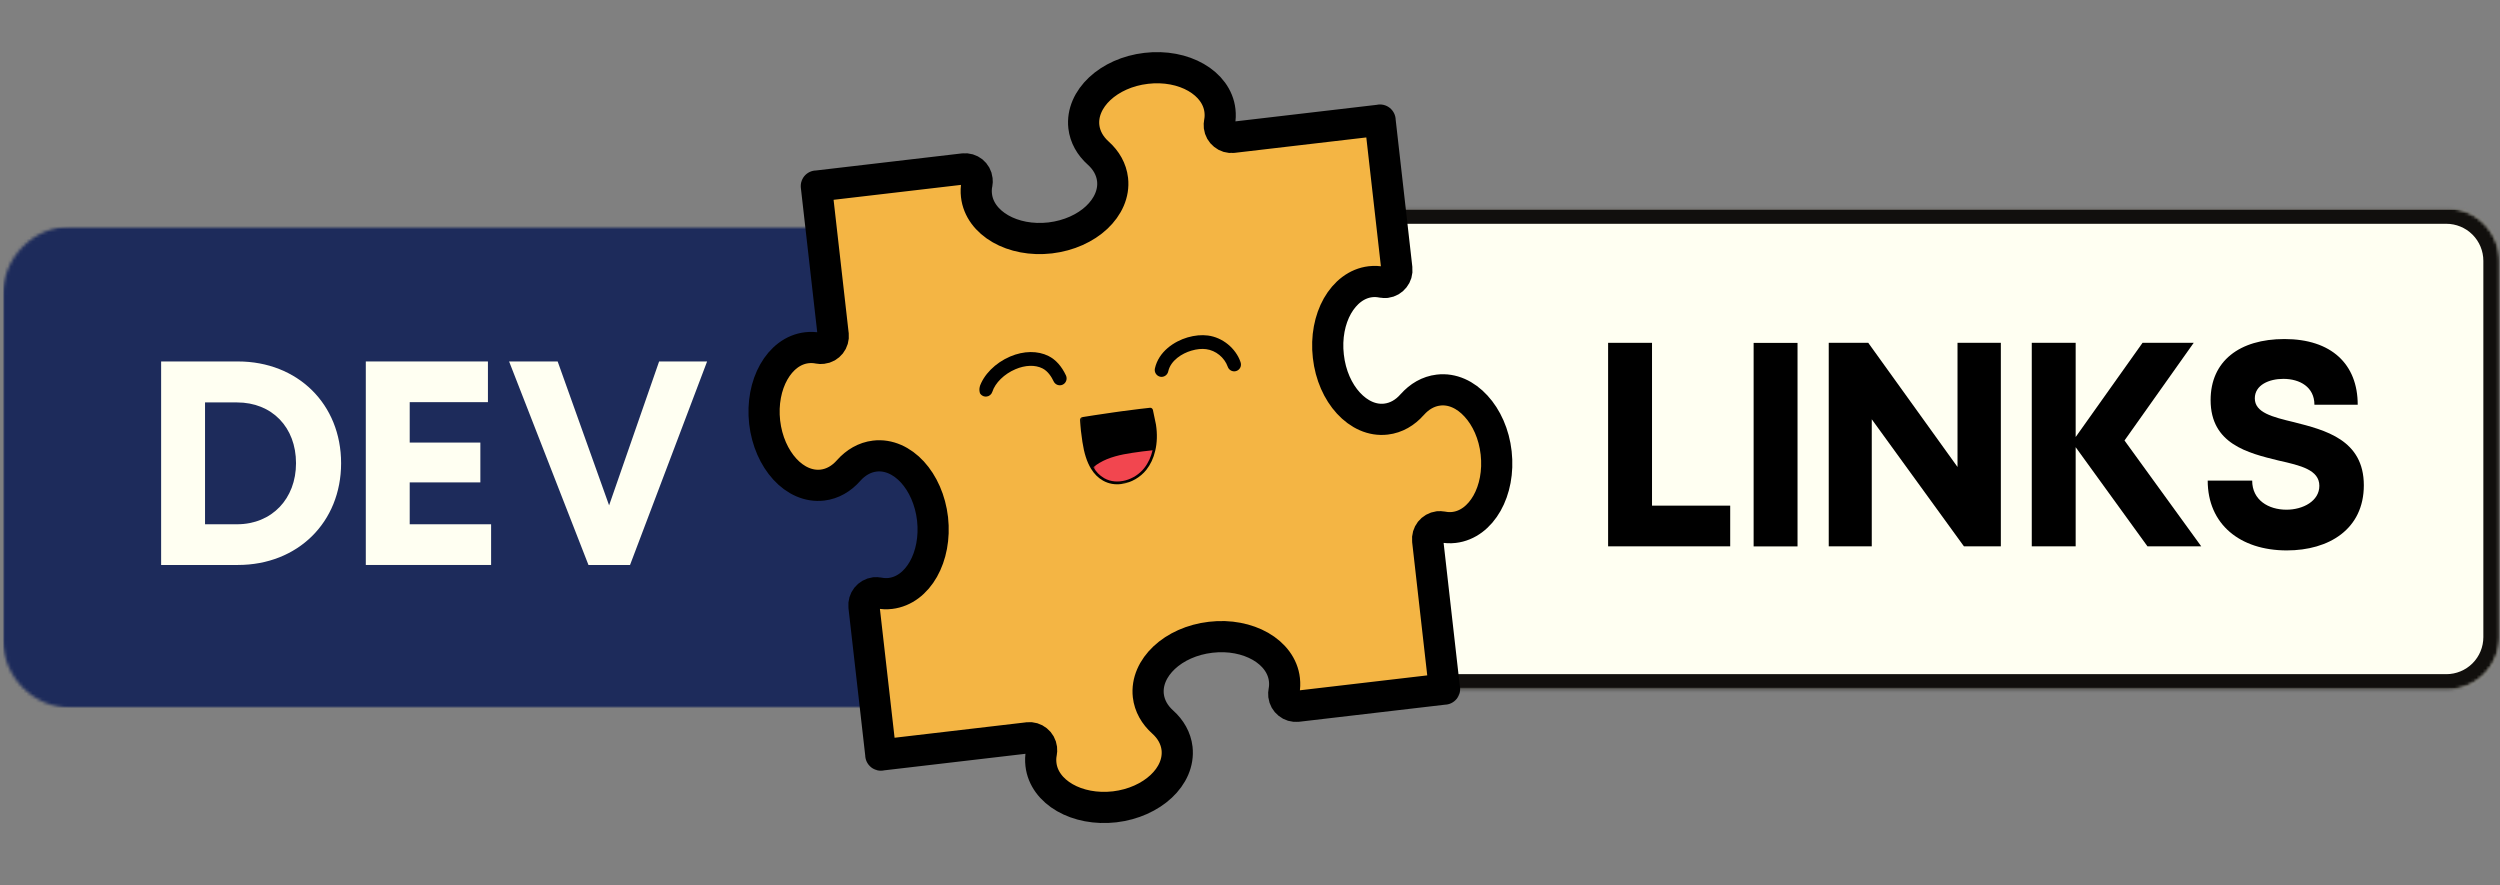 <svg width="802" height="284" viewBox="0 0 802 284" fill="none" xmlns="http://www.w3.org/2000/svg">
<rect x="0" y="0" width="802" height="284" fill="#808080" stroke="none"/>
<mask id="mask0_64_105" style="mask-type:luminance" maskUnits="userSpaceOnUse" x="421" y="66" width="381" height="156">
<path d="M421.54 66.793H801.85V221.289H421.54V66.793Z" fill="white"/>
</mask>
<g mask="url(#mask0_64_105)">
<mask id="mask1_64_105" style="mask-type:luminance" maskUnits="userSpaceOnUse" x="421" y="66" width="381" height="156">
<path d="M438.42 66.793H784.97C789.454 66.793 793.744 68.578 796.909 71.743C800.074 74.908 801.85 79.198 801.85 83.674V204.409C801.85 208.884 800.074 213.184 796.909 216.349C793.744 219.514 789.454 221.289 784.97 221.289H438.42C433.945 221.289 429.655 219.514 426.49 216.349C423.325 213.184 421.54 208.884 421.54 204.409V83.674C421.54 79.198 423.325 74.908 426.49 71.743C429.655 68.578 433.945 66.793 438.42 66.793Z" fill="white"/>
</mask>
<g mask="url(#mask1_64_105)">
<path d="M421.54 66.793H801.85V221.289H421.54V66.793Z" fill="#FFFFF2"/>
</g>
</g>
<mask id="mask2_64_105" style="mask-type:luminance" maskUnits="userSpaceOnUse" x="421" y="66" width="381" height="156">
<path d="M421.558 66.793H802V221.659H421.558V66.793Z" fill="white"/>
</mask>
<g mask="url(#mask2_64_105)">
<mask id="mask3_64_105" style="mask-type:luminance" maskUnits="userSpaceOnUse" x="421" y="66" width="381" height="156">
<path d="M438.438 66.793H784.953C789.428 66.793 793.727 68.578 796.892 71.743C800.057 74.908 801.833 79.198 801.833 83.674V204.392C801.833 208.876 800.057 213.166 796.892 216.331C793.727 219.496 789.428 221.272 784.953 221.272H438.438C433.963 221.272 429.664 219.496 426.499 216.331C423.334 213.166 421.558 208.876 421.558 204.392V83.674C421.558 79.198 423.334 74.908 426.499 71.743C429.664 68.578 433.963 66.793 438.438 66.793Z" fill="white"/>
</mask>
<g mask="url(#mask3_64_105)">
<path d="M438.43 66.793H784.787C789.26 66.793 793.557 68.578 796.72 71.743C799.884 74.908 801.659 79.198 801.659 83.674V204.392C801.659 208.876 799.884 213.166 796.72 216.331C793.557 219.496 789.26 221.272 784.787 221.272H438.43C433.957 221.272 429.66 219.496 426.497 216.331C423.333 213.166 421.558 208.876 421.558 204.392V83.674C421.558 79.198 423.333 74.908 426.497 71.743C429.66 68.578 433.957 66.793 438.43 66.793Z" stroke="#110F0D" stroke-width="10"/>
</g>
</g>
<mask id="mask4_64_105" style="mask-type:luminance" maskUnits="userSpaceOnUse" x="0" y="72" width="326" height="156">
<path d="M0.956 72.614H325.008V227.109H0.956V72.614Z" fill="white"/>
</mask>
<g mask="url(#mask4_64_105)">
<mask id="mask5_64_105" style="mask-type:luminance" maskUnits="userSpaceOnUse" x="0" y="72" width="326" height="156">
<path d="M22.9 72.614H303.064C315.179 72.614 325.008 82.434 325.008 94.558V205.165C325.008 217.28 315.179 227.109 303.064 227.109H22.9C10.776 227.109 0.956 217.28 0.956 205.165V94.558C0.956 82.434 10.776 72.614 22.9 72.614Z" fill="white"/>
</mask>
<g mask="url(#mask5_64_105)">
<path d="M0.956 72.614H325.008V227.109H0.956V72.614Z" fill="#1D2B5B"/>
</g>
</g>
<mask id="mask6_64_105" style="mask-type:luminance" maskUnits="userSpaceOnUse" x="402" y="91" width="12" height="10">
<path d="M402.629 91.12H413.883V100.123H402.629V91.12Z" fill="white"/>
</mask>
<g mask="url(#mask6_64_105)">
<mask id="mask7_64_105" style="mask-type:luminance" maskUnits="userSpaceOnUse" x="312" y="91" width="101" height="76">
<path d="M312.734 107.851L402.471 91.85L412.836 150.015L323.1 166.016L312.734 107.851Z" fill="white"/>
</mask>
<g mask="url(#mask7_64_105)">
<mask id="mask8_64_105" style="mask-type:luminance" maskUnits="userSpaceOnUse" x="308" y="61" width="142" height="105">
<path d="M308.444 83.832L434.745 61.307L449.26 142.736L322.968 165.26L308.444 83.832Z" fill="white"/>
</mask>
<g mask="url(#mask8_64_105)">
<path d="M410.489 99.85C410.146 99.912 409.786 99.841 409.478 99.639L405.434 96.984C404.836 96.58 404.634 95.788 404.977 95.155L421.408 64.437C421.76 63.769 422.586 63.505 423.255 63.848L435.739 70.046C436.126 70.24 436.407 70.609 436.486 71.04C436.565 71.471 436.442 71.91 436.143 72.236L411.272 99.419C411.061 99.648 410.788 99.797 410.489 99.85ZM408.036 95.349L410.023 96.659L432.837 71.717L423.228 66.943L408.036 95.349Z" fill="black"/>
</g>
</g>
</g>
<path d="M76.316 115.955H51.69V181.242H76.316C95.525 181.242 109.425 167.527 109.425 148.598C109.425 129.661 95.525 115.955 76.316 115.955ZM76.034 168.186H65.774V129.098H76.034C87.226 129.098 94.963 137.028 94.963 148.598C94.963 159.975 87.226 168.186 76.034 168.186Z" fill="#FFFFF2"/>
<path d="M131.434 168.186V154.752H154.099V141.978H131.434V129.01H156.526V115.955H117.35V181.242H157.546V168.186H131.434Z" fill="#FFFFF2"/>
<path d="M211.444 115.955L195.399 162.12L178.897 115.955H163.318L188.779 181.242H202.116L226.838 115.955H211.444Z" fill="#FFFFF2"/>
<path d="M529.966 162.209V109.978H515.882V175.264H555.049V162.209H529.966Z" fill="black"/>
<path d="M562.563 175.287H576.647V110H562.563V175.287Z" fill="black"/>
<path d="M627.971 109.978V149.804L599.337 109.978H586.659V175.264H600.462V134.506L630.029 175.264H641.871V109.978H627.971Z" fill="black"/>
<path d="M706.157 175.264L681.541 141.311L703.74 109.978H687.326L665.874 140.194V109.978H651.79V175.264H665.874V143.456L688.908 175.264H706.157Z" fill="black"/>
<path d="M733.604 176.574C747.125 176.574 758.317 169.761 758.317 155.677C758.317 141.038 745.824 137.961 735.933 135.438C728.935 133.759 723.344 132.361 723.344 127.789C723.344 123.499 727.915 121.539 732.487 121.539C737.797 121.539 742.466 124.158 742.466 129.847H756.356C756.356 116.782 747.872 108.764 732.856 108.764C718.403 108.764 709.163 115.85 709.163 128.352C709.163 142.436 721.102 145.329 730.992 147.747C738.079 149.338 744.048 150.736 744.048 155.861C744.048 160.714 738.826 163.51 733.507 163.51C727.731 163.51 722.5 160.433 722.5 154.182H708.231C708.231 168.178 718.587 176.574 733.604 176.574Z" fill="black"/>
<mask id="mask9_64_105" style="mask-type:luminance" maskUnits="userSpaceOnUse" x="225" y="1" width="276" height="283">
<path d="M247.676 1.178L500.229 22.717L477.988 283.489L225.435 261.949L247.676 1.178Z" fill="white"/>
</mask>
<g mask="url(#mask9_64_105)">
<mask id="mask10_64_105" style="mask-type:luminance" maskUnits="userSpaceOnUse" x="196" y="-26" width="334" height="337">
<path d="M285.968 -25.7L529.952 63.74L440.955 310.177L196.971 220.737L285.968 -25.7Z" fill="white"/>
</mask>
<g mask="url(#mask10_64_105)">
<mask id="mask11_64_105" style="mask-type:luminance" maskUnits="userSpaceOnUse" x="222" y="-2" width="282" height="285">
<path d="M256.367 56.3L227.515 136.151C219.675 157.896 220.679 181.877 230.364 202.836C240.027 223.794 257.569 240.02 279.097 247.898L358.131 276.892C379.682 284.773 403.442 283.698 424.219 273.91C444.996 264.122 461.075 246.386 468.937 224.643L497.767 144.79C505.629 123.047 504.603 99.064 494.94 78.106C485.255 57.147 467.736 40.923 446.207 33.045L367.149 4.071C345.622 -3.83 321.862 -2.756 301.085 7.033C280.309 16.821 264.207 34.555 256.367 56.3Z" fill="white"/>
</mask>
<g mask="url(#mask11_64_105)">
<mask id="mask12_64_105" style="mask-type:luminance" maskUnits="userSpaceOnUse" x="198" y="-26" width="329" height="332">
<path d="M285.968 -25.699L526.864 62.611L438.991 305.928L198.095 217.618L285.968 -25.699Z" fill="white"/>
</mask>
<g mask="url(#mask12_64_105)">
<mask id="mask13_64_105" style="mask-type:luminance" maskUnits="userSpaceOnUse" x="198" y="-26" width="329" height="332">
<path d="M285.968 -25.699L526.864 62.611L438.991 305.928L198.095 217.618L285.968 -25.699Z" fill="white"/>
</mask>
<g mask="url(#mask13_64_105)">
<path d="M463.415 221.048L416.195 226.574L416.172 226.572C415.101 226.686 414.089 226.372 413.308 225.735C412.524 225.121 411.972 224.185 411.84 223.079C411.787 222.641 411.822 222.234 411.902 221.83L411.909 221.74C412.148 220.529 412.187 219.278 412.045 218.035C411.545 213.569 408.636 209.809 404.352 207.346C400.065 204.906 394.43 203.718 388.385 204.434C382.363 205.129 377.095 207.575 373.487 210.961C369.878 214.347 367.881 218.691 368.381 223.157C368.757 226.427 370.43 229.329 372.989 231.622C375.549 233.915 377.221 236.817 377.597 240.087C378.097 244.553 376.123 248.899 372.492 252.283C368.861 255.667 363.616 258.116 357.592 258.833C351.548 259.526 345.889 258.359 341.605 255.896C337.32 253.433 334.434 249.676 333.934 245.21C333.792 243.966 333.83 242.715 334.069 241.505L334.077 241.414C334.157 241.01 334.193 240.58 334.138 240.165C334.005 239.082 333.475 238.148 332.671 237.509C331.89 236.872 330.878 236.558 329.806 236.672L329.76 236.691L282.561 242.219L282.582 242.243L277.161 194.583L277.163 194.56C277.052 193.479 277.367 192.434 277.999 191.645C278.631 190.855 279.559 190.296 280.633 190.159C281.064 190.128 281.47 190.139 281.87 190.219L281.959 190.227C283.158 190.466 284.395 190.526 285.627 190.38C290.054 189.846 293.781 186.926 296.228 182.597C298.675 178.268 299.84 172.553 299.164 166.453C298.462 160.374 296.045 155.083 292.699 151.423C289.351 147.786 285.05 145.777 280.623 146.312C277.383 146.697 274.506 148.389 272.232 150.954C269.956 153.542 267.079 155.235 263.817 155.618C259.415 156.132 255.112 154.146 251.766 150.486C248.419 146.826 246.002 141.535 245.301 135.456C244.623 129.378 245.787 123.664 248.234 119.335C250.681 115.006 254.41 112.064 258.835 111.552C260.09 111.408 261.304 111.466 262.505 111.682L262.593 111.712C262.993 111.792 263.421 111.806 263.832 111.75C264.926 111.638 265.832 111.077 266.464 110.287C267.096 109.497 267.411 108.452 267.3 107.371L267.281 107.324L261.881 59.688L261.879 59.711L309.1 54.184L309.122 54.186C310.196 54.05 311.228 54.389 312.011 55.003C312.793 55.639 313.345 56.576 313.456 57.657C313.509 58.095 313.497 58.504 313.417 58.908L313.387 58.996C313.148 60.207 313.109 61.458 313.252 62.701C313.752 67.167 316.661 70.927 320.945 73.39C325.229 75.853 330.889 77.02 336.91 76.325C342.934 75.607 348.201 73.161 351.81 69.775C355.418 66.389 357.415 62.044 356.913 57.601C356.539 54.309 354.867 51.407 352.307 49.114C349.747 46.821 348.075 43.919 347.699 40.649C347.199 36.183 349.196 31.839 352.805 28.453C356.436 25.069 361.681 22.62 367.702 21.925C373.748 21.21 379.408 22.377 383.692 24.84C387.976 27.303 390.863 31.06 391.363 35.526C391.503 36.792 391.466 38.02 391.227 39.231L391.219 39.322C391.14 39.726 391.103 40.156 391.156 40.593C391.29 41.676 391.822 42.588 392.625 43.227C393.407 43.864 394.417 44.2 395.49 44.064L395.512 44.066L442.733 38.539L442.713 38.515L448.111 86.174L448.109 86.196C448.243 87.279 447.905 88.322 447.273 89.112C446.664 89.904 445.735 90.463 444.662 90.599C444.23 90.631 443.802 90.617 443.403 90.538L443.335 90.532C442.136 90.293 440.899 90.233 439.645 90.377C435.242 90.89 431.513 93.833 429.044 98.16C426.597 102.488 425.432 108.203 426.133 114.283C426.81 120.383 429.227 125.674 432.575 129.311C435.944 132.973 440.222 134.979 444.649 134.445C447.911 134.062 450.788 132.369 453.042 129.78L453.04 129.802C455.316 127.215 458.193 125.522 461.455 125.139C465.882 124.604 470.16 126.611 473.506 130.271C476.855 133.908 479.294 139.201 479.971 145.301C480.65 151.378 479.485 157.093 477.038 161.422C474.591 165.751 470.862 168.693 466.437 169.205C465.205 169.351 463.968 169.291 462.769 169.052L462.679 169.044C462.302 168.966 461.874 168.953 461.442 168.984C460.369 169.121 459.44 169.68 458.808 170.47C458.199 171.261 457.861 172.304 457.995 173.387L457.993 173.41L463.391 221.069L463.415 221.048Z" fill="#F4B544" stroke="black" stroke-width="10" stroke-linecap="square" stroke-linejoin="round"/>
</g>
</g>
</g>
</g>
</g>
<mask id="mask14_64_105" style="mask-type:luminance" maskUnits="userSpaceOnUse" x="364" y="104" width="37" height="21">
<path d="M366.045 104.666L400.484 107.604L399.001 124.988L364.562 122.051L366.045 104.666Z" fill="white"/>
</mask>
<g mask="url(#mask14_64_105)">
<mask id="mask15_64_105" style="mask-type:luminance" maskUnits="userSpaceOnUse" x="311" y="94" width="93" height="68">
<path d="M311.29 105.309L396.081 94.345L403.097 150.304L318.307 161.268L311.29 105.309Z" fill="white"/>
</mask>
<g mask="url(#mask15_64_105)">
<mask id="mask16_64_105" style="mask-type:luminance" maskUnits="userSpaceOnUse" x="308" y="66" width="131" height="96">
<path d="M308.397 82.306L429.084 66.72L438.992 145.705L318.303 161.313L308.397 82.306Z" fill="white"/>
</mask>
<g mask="url(#mask16_64_105)">
<path d="M396.204 119.117C395.2 119.237 394.211 118.651 393.867 117.664C392.811 114.678 390.024 112.411 386.919 112.009C385.512 111.821 383.917 111.981 382.18 112.494C379.262 113.34 375.546 115.6 374.768 119.159C374.509 120.345 373.337 121.112 372.162 120.852C370.989 120.569 370.23 119.41 370.491 118.201C371.7 112.764 376.699 109.496 380.961 108.241C383.277 107.572 385.485 107.373 387.495 107.635C392.186 108.24 396.41 111.679 397.99 116.191C398.39 117.32 397.807 118.593 396.666 118.997C396.503 119.052 396.365 119.085 396.204 119.117Z" fill="black"/>
</g>
</g>
</g>
<mask id="mask17_64_105" style="mask-type:luminance" maskUnits="userSpaceOnUse" x="311" y="106" width="38" height="27">
<path d="M313.892 106.055L348.331 108.993L346.354 132.172L311.915 129.235L313.892 106.055Z" fill="white"/>
</mask>
<g mask="url(#mask17_64_105)">
<mask id="mask18_64_105" style="mask-type:luminance" maskUnits="userSpaceOnUse" x="311" y="94" width="93" height="68">
<path d="M311.29 105.309L396.081 94.345L403.097 150.304L318.307 161.268L311.29 105.309Z" fill="white"/>
</mask>
<g mask="url(#mask18_64_105)">
<mask id="mask19_64_105" style="mask-type:luminance" maskUnits="userSpaceOnUse" x="308" y="66" width="131" height="96">
<path d="M308.397 82.307L429.084 66.721L438.993 145.705L318.303 161.314L308.397 82.307Z" fill="white"/>
</mask>
<g mask="url(#mask19_64_105)">
<path d="M316.536 127.212C316.217 127.253 315.903 127.226 315.595 127.132C314.429 126.759 313.812 125.52 314.184 124.344C315.483 120.236 319.287 116.411 324.045 114.377C328.404 112.514 332.903 112.465 336.389 114.221C338.685 115.375 340.561 117.473 341.956 120.442C342.473 121.535 342.021 122.864 340.937 123.388C339.854 123.911 338.538 123.456 338.021 122.364C337.352 120.938 336.18 119.06 334.425 118.181C332.087 117.001 328.917 117.095 325.753 118.444C322.168 119.963 319.26 122.816 318.336 125.701C318.061 126.544 317.335 127.12 316.536 127.212Z" fill="black"/>
</g>
</g>
</g>
<mask id="mask20_64_105" style="mask-type:luminance" maskUnits="userSpaceOnUse" x="344" y="126" width="32" height="32">
<path d="M346.848 126.377L375.547 128.825L373.076 157.8L344.377 155.352L346.848 126.377Z" fill="white"/>
</mask>
<g mask="url(#mask20_64_105)">
<mask id="mask21_64_105" style="mask-type:luminance" maskUnits="userSpaceOnUse" x="311" y="94" width="93" height="68">
<path d="M311.29 105.309L396.081 94.345L403.097 150.305L318.307 161.268L311.29 105.309Z" fill="white"/>
</mask>
<g mask="url(#mask21_64_105)">
<mask id="mask22_64_105" style="mask-type:luminance" maskUnits="userSpaceOnUse" x="308" y="66" width="131" height="96">
<path d="M308.397 82.307L429.084 66.721L438.992 145.705L318.303 161.314L308.397 82.307Z" fill="white"/>
</mask>
<g mask="url(#mask22_64_105)">
<path d="M348.081 141.577C348.537 144.443 349.272 147.47 350.738 149.875C351.607 151.34 352.746 152.554 354.253 153.413C358.411 155.774 364.077 153.954 367.064 150.173C368.38 148.507 369.247 146.551 369.743 144.45C370.348 141.857 370.383 139.056 369.978 136.399L368.98 131.685C367.862 131.818 366.766 131.952 365.695 132.066C363.687 132.305 361.769 132.552 359.849 132.822C359.073 132.915 358.295 133.031 357.497 133.123C355.439 133.426 353.38 133.729 351.252 134.049C349.97 134.259 348.665 134.467 347.335 134.696C347.479 136.988 347.734 139.29 348.081 141.577Z" fill="black"/>
<path d="M359.741 155.272C357.754 155.535 355.701 155.246 353.827 154.174C352.297 153.314 351.007 152.019 349.997 150.359C348.689 148.218 347.779 145.382 347.232 141.732C346.867 139.398 346.615 137.051 346.45 134.757C346.421 134.299 346.749 133.893 347.185 133.816C348.536 133.59 349.842 133.382 351.122 133.195C353.252 132.852 355.31 132.549 357.389 132.27C358.167 132.154 358.945 132.038 359.721 131.944C361.641 131.675 363.581 131.43 365.589 131.191C366.524 131.088 367.481 130.987 368.462 130.866L368.896 130.812C369.352 130.759 369.755 131.067 369.853 131.509L370.831 136.198C371.299 139.179 371.209 142.09 370.583 144.659C370.046 146.984 369.082 149.023 367.739 150.732C365.868 153.081 362.891 154.879 359.763 155.273L359.741 155.272ZM348.951 141.446C349.47 144.887 350.31 147.49 351.478 149.414C352.371 150.858 353.411 151.904 354.682 152.628C358.236 154.642 363.477 153.31 366.365 149.635C367.556 148.117 368.409 146.32 368.878 144.263C369.441 141.894 369.535 139.211 369.108 136.53L368.31 132.654C367.442 132.762 366.622 132.852 365.801 132.942C363.793 133.181 361.875 133.428 359.955 133.697C359.179 133.791 358.403 133.884 357.626 134C355.569 134.281 353.511 134.584 351.381 134.927C350.373 135.092 349.321 135.253 348.266 135.436C348.414 137.41 348.648 139.436 348.951 141.446Z" fill="black"/>
</g>
</g>
</g>
<mask id="mask23_64_105" style="mask-type:luminance" maskUnits="userSpaceOnUse" x="350" y="138" width="25" height="20">
<path d="M351.599 138.457L374.559 140.415L373.076 157.8L350.117 155.841L351.599 138.457Z" fill="white"/>
</mask>
<g mask="url(#mask23_64_105)">
<mask id="mask24_64_105" style="mask-type:luminance" maskUnits="userSpaceOnUse" x="311" y="94" width="93" height="68">
<path d="M311.29 105.309L396.081 94.345L403.097 150.304L318.306 161.268L311.29 105.309Z" fill="white"/>
</mask>
<g mask="url(#mask24_64_105)">
<mask id="mask25_64_105" style="mask-type:luminance" maskUnits="userSpaceOnUse" x="308" y="66" width="131" height="96">
<path d="M308.396 82.306L429.084 66.72L438.992 145.705L318.303 161.313L308.396 82.306Z" fill="white"/>
</mask>
<g mask="url(#mask25_64_105)">
<path d="M350.738 149.874C351.607 151.339 352.745 152.554 354.253 153.412C358.411 155.773 364.076 153.953 367.064 150.172C368.38 148.506 369.247 146.551 369.743 144.45C367.555 144.674 365.364 144.943 363.19 145.282C359.529 145.836 355.825 146.637 352.637 148.531C351.97 148.931 351.345 149.379 350.738 149.874Z" fill="#F2464F"/>
</g>
</g>
</g>
<mask id="mask26_64_105" style="mask-type:luminance" maskUnits="userSpaceOnUse" x="395" y="89" width="19" height="14">
<path d="M396.226 89.729L413.446 91.198L412.457 102.788L395.238 101.319L396.226 89.729Z" fill="white"/>
</mask>
<g mask="url(#mask26_64_105)">
<mask id="mask27_64_105" style="mask-type:luminance" maskUnits="userSpaceOnUse" x="311" y="94" width="93" height="68">
<path d="M311.29 105.309L396.081 94.346L403.097 150.305L318.307 161.269L311.29 105.309Z" fill="white"/>
</mask>
<g mask="url(#mask27_64_105)">
<mask id="mask28_64_105" style="mask-type:luminance" maskUnits="userSpaceOnUse" x="308" y="66" width="131" height="96">
<path d="M308.397 82.307L429.084 66.721L438.992 145.705L318.303 161.314L308.397 82.307Z" fill="white"/>
</mask>
<g mask="url(#mask28_64_105)">
<path d="M399.703 98.211L416.6 69.828L428.041 76.299L403.377 100.941L399.703 98.211Z" fill="#FFE164"/>
</g>
</g>
</g>
<mask id="mask29_64_105" style="mask-type:luminance" maskUnits="userSpaceOnUse" x="394" y="89" width="20" height="20">
<path d="M396.226 89.729L413.446 91.198L411.963 108.583L394.744 107.114L396.226 89.729Z" fill="white"/>
</mask>
<g mask="url(#mask29_64_105)">
<mask id="mask30_64_105" style="mask-type:luminance" maskUnits="userSpaceOnUse" x="311" y="94" width="93" height="68">
<path d="M311.29 105.309L396.081 94.346L403.097 150.305L318.307 161.269L311.29 105.309Z" fill="white"/>
</mask>
<g mask="url(#mask30_64_105)">
<mask id="mask31_64_105" style="mask-type:luminance" maskUnits="userSpaceOnUse" x="308" y="66" width="131" height="96">
<path d="M308.397 82.307L429.084 66.721L438.992 145.705L318.303 161.314L308.397 82.307Z" fill="white"/>
</mask>
<g mask="url(#mask31_64_105)">
<path d="M403.536 102.255C403.217 102.296 402.884 102.222 402.586 102.014L398.934 99.286C398.38 98.896 398.219 98.13 398.585 97.546L415.483 69.163C415.851 68.556 416.638 68.327 417.241 68.674L428.681 75.145C429.047 75.359 429.287 75.721 429.342 76.136C429.399 76.529 429.25 76.95 428.954 77.243L404.29 101.886C404.092 102.097 403.811 102.21 403.536 102.255ZM401.45 97.858L403.255 99.198L425.893 76.595L417.079 71.625L401.45 97.858Z" fill="black"/>
</g>
</g>
</g>
</svg>
